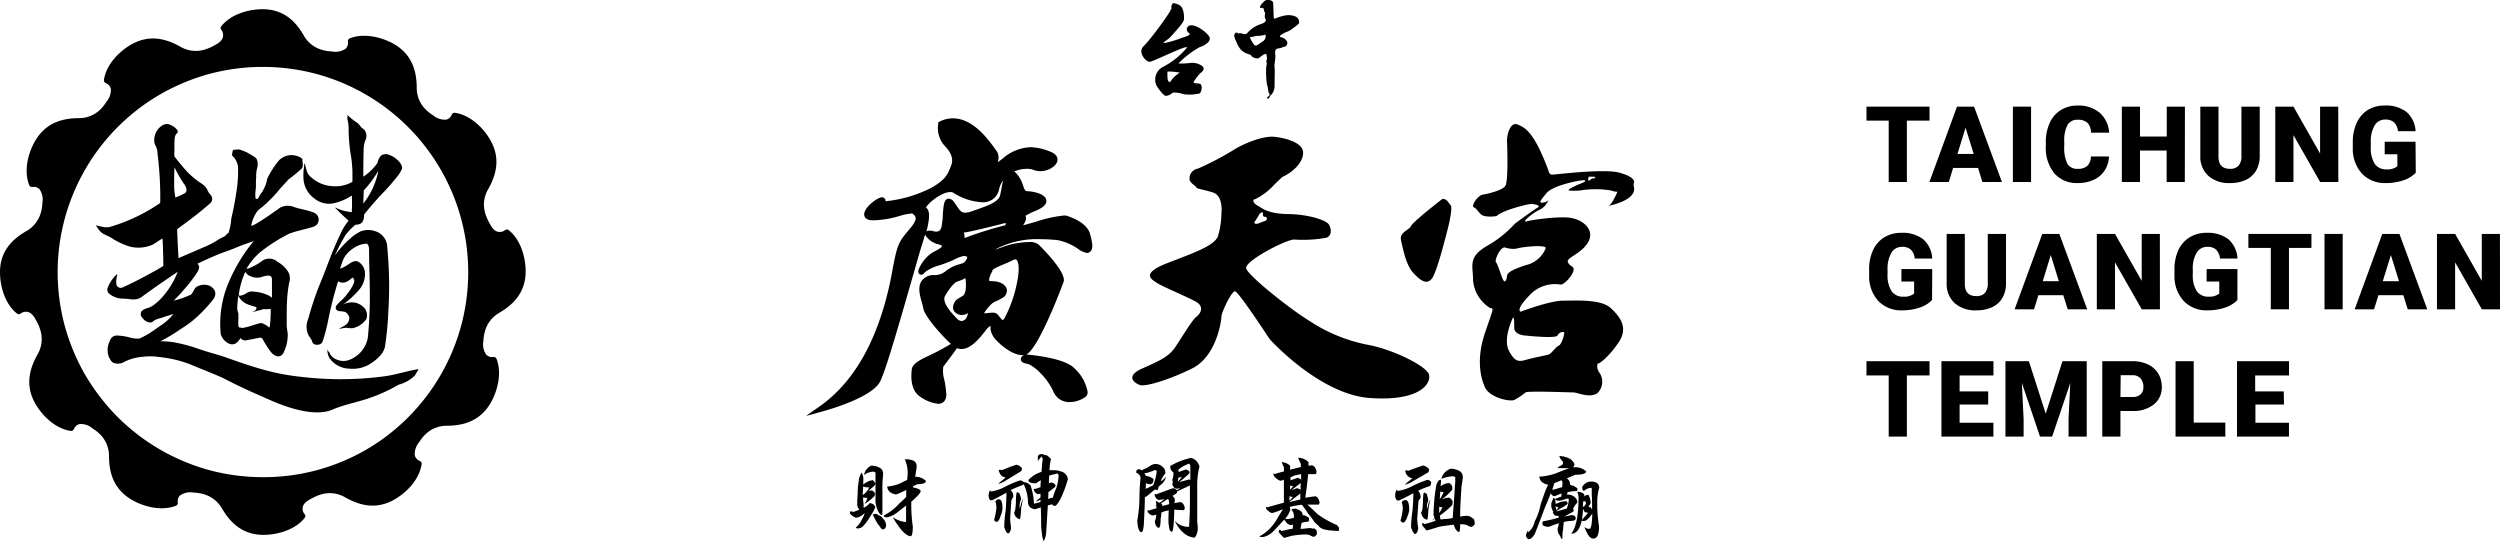 <svg height="89.41" viewBox="0 0 412.85 89.41" width="412.85" xmlns="http://www.w3.org/2000/svg"><path d="m53.23 8.25a5 5 0 0 1 -3-2.28c-1.3-2.29-3.23-4.42-6.83-4.45-2.48 0-5.35.89-6.86 2.82a.46.46 0 0 0 0 .58 1.39 1.39 0 0 1 .26 1.23c-.2.74-1 1.14-1.72 1.52a6.85 6.85 0 0 1 -1.51.58 5 5 0 0 1 -3.7-.49c-2.31-1.31-5.08-2.17-8.17-.42-2.16 1.22-4.19 3.44-4.54 5.87a.5.5 0 0 0 .3.51 1.36 1.36 0 0 1 .84.93 3 3 0 0 1 -.73 2.17 7.16 7.16 0 0 1 -1 1.26 5 5 0 0 1 -3.45 1.43c-2.67 0-5.49.66-7.29 3.72-1.26 2.13-1.92 5.08-1 7.35a.51.51 0 0 0 .51.3 1.34 1.34 0 0 1 1.19.37 3 3 0 0 1 .47 2.26 6.75 6.75 0 0 1 -.25 1.59 5.07 5.07 0 0 1 -2.28 3c-2.31 1.3-4.47 3.28-4.47 6.83 0 2.48.89 5.36 2.82 6.86a.48.48 0 0 0 .58 0 1.39 1.39 0 0 1 1.23-.26c.74.19 1.14 1 1.52 1.72a7 7 0 0 1 .58 1.51 5 5 0 0 1 -.49 3.7c-1.31 2.31-2.17 5.08-.42 8.17 1.22 2.16 3.44 4.19 5.87 4.53a.48.48 0 0 0 .51-.29 1.38 1.38 0 0 1 .93-.84 2.94 2.94 0 0 1 2.16.73 6.88 6.88 0 0 1 1.27 1 5 5 0 0 1 1.44 3.47c0 2.65.65 5.48 3.72 7.28 2.13 1.26 5.07 1.91 7.35 1a.49.49 0 0 0 .29-.51 1.34 1.34 0 0 1 .38-1.19 3 3 0 0 1 2.26-.46 6.83 6.83 0 0 1 1.6.25 5.08 5.08 0 0 1 3 2.27c1.33 2.3 3.31 4.43 6.86 4.46 2.48 0 5.35-.89 6.86-2.81a.49.49 0 0 0 0-.59 1.39 1.39 0 0 1 -.32-1.23c.2-.74 1-1.14 1.71-1.51a6.48 6.48 0 0 1 1.51-.59 5 5 0 0 1 3.71.49c2.31 1.32 5.08 2.17 8.17.42 2.16-1.22 4.19-3.44 4.53-5.87a.48.48 0 0 0 -.29-.51 1.39 1.39 0 0 1 -.84-.92 3 3 0 0 1 .74-2.21 6.73 6.73 0 0 1 1-1.26 5 5 0 0 1 3.46-1.43c2.65 0 5.48-.66 7.29-3.71 1.25-2.14 1.9-5.09 1-7.36a.5.5 0 0 0 -.51-.29 1.35 1.35 0 0 1 -1.19-.39 2.94 2.94 0 0 1 -.46-2.24 6.83 6.83 0 0 1 .25-1.6 5 5 0 0 1 2.27-3c2.3-1.33 4.43-3.3 4.46-6.86 0-2.48-.89-5.35-2.81-6.86a.49.49 0 0 0 -.59 0 1.39 1.39 0 0 1 -1.23.26c-.74-.19-1.14-1-1.51-1.72a6.87 6.87 0 0 1 -.59-1.51 4.93 4.93 0 0 1 .49-3.7c1.32-2.31 2.17-5.08.42-8.17-1.22-2.16-3.44-4.2-5.87-4.53a.48.48 0 0 0 -.51.29 1.36 1.36 0 0 1 -.92.84 3 3 0 0 1 -2.18-.73 6.73 6.73 0 0 1 -1.26-1 5 5 0 0 1 -1.43-3.46c0-2.65-.66-5.48-3.72-7.28-2.1-1.21-5.1-1.87-7.35-.95a.49.49 0 0 0 -.29.51 1.38 1.38 0 0 1 -.39 1.2 3 3 0 0 1 -2.24.45 6.83 6.83 0 0 1 -1.6-.25zm-1.06 3.94a33.93 33.93 0 0 1 24 24 34 34 0 0 1 0 17.54 34 34 0 0 1 -8.77 15.19 33.74 33.74 0 0 1 -7 5.38 33.74 33.74 0 0 1 -16.99 4.5 34.52 34.52 0 0 1 -8.77-1.14 34.29 34.29 0 0 1 -15.19-8.77 35.33 35.33 0 0 1 -5.39-7 34.52 34.52 0 0 1 -3.39-8.17 33.95 33.95 0 0 1 15.79-38.14 34.69 34.69 0 0 1 8.17-3.39 34.3 34.3 0 0 1 17.54 0z"/><path d="m68.85 61-.7.13c-1.38.29-3.06.79-4.58 1a55 55 0 0 1 -12.43.25c-4.53-.44-7.06-.93-13.61-3.28-1.69-.6-3.12-.9-5-1.58a28 28 0 0 0 -3.82-1 14.72 14.72 0 0 0 -2.23-.16 27.61 27.61 0 0 0 3.33-2 17.82 17.82 0 0 0 3.87-3.16 19.68 19.68 0 0 0 1.53-1.76 1.48 1.48 0 0 0 .3-1.32 1.83 1.83 0 0 0 -.88-.92 2.42 2.42 0 0 0 -2 .08c-.68.34-.61.94-1.1 1.37a15.08 15.08 0 0 1 -2.83 1c.56-.6 1-1 1.63-1.77a24.16 24.16 0 0 0 1.78-2.23c.63-.9 1.1-1.57.49-2.09 1.25-.61 3.34-1.57 4.63-2s2.18-.89 3.42-1.31c.45-.15.88-.32 1.26-.45a27.58 27.58 0 0 0 -4 6.5 17.43 17.43 0 0 0 -1.46 8.85 2.47 2.47 0 0 0 1.23 1.53 1.26 1.26 0 0 0 1.3 0 2.42 2.42 0 0 0 .72-.86l.19.19a1 1 0 0 0 .76.19c.79-.14 1.56-.31 2.34-.44a.43.43 0 0 1 .37.2 14 14 0 0 0 1.4 2.19 2 2 0 0 0 1 .68.93.93 0 0 0 1-.47 6.55 6.55 0 0 0 .75-2.77c.06-.64-.17-1.3-.16-1.93 0-.4 0-.81 0-1.21 0-.92 0-1.84.05-2.75a22.25 22.25 0 0 1 .35-3 2.37 2.37 0 0 0 0-1.49 4 4 0 0 0 -.67-1 5.7 5.7 0 0 0 -1.27-1 2.08 2.08 0 0 0 -2.4-.21 9.38 9.38 0 0 1 -2 1.17 1.74 1.74 0 0 1 -.71.22 10.5 10.5 0 0 1 2.14-2.63 27 27 0 0 1 4.58-3c.88-.51 3.52-1 4.45-1.36a1.22 1.22 0 0 0 0-2.26c-.89-.42-2.35-.61-3.27-.94a2.7 2.7 0 0 0 -2.4.13c-1.44 1.06-4.74 3.31-4.7 2.9s.57-2.28 1.56-2.85a21 21 0 0 0 3.19-3.22c.63-.67.53-.59.79-.87a3.94 3.94 0 0 0 .55-.62 24 24 0 0 0 2.24-1.85c.35-.29.06-1.26.11-1.45s-.62-.7-1.81-.76a3 3 0 0 0 -2 .81 14.06 14.06 0 0 0 -2 3.1 5.9 5.9 0 0 1 -1.13 2.58c-.24.25-.32 1-.79.69a4.67 4.67 0 0 1 0-1.34c.11-.65 0-1.41.1-2.07a5.86 5.86 0 0 1 .11-1.45 2.4 2.4 0 0 0 0-1.59c-.13-.41-1.13-.83-1.54-1.12a9.38 9.38 0 0 0 -1.22-.49c-.42-.14-1 .09-1.12 0s-.23.94-.23.94a3 3 0 0 1 1 1.93 21.7 21.7 0 0 1 -.31 4.33c-.22 1.48-.49 2.84-.81 4.18a9.46 9.46 0 0 1 -.44 2.33c-.28.13-.47.52-.75.64-1.22.55-1.3.83-2.7 1.46-1.91.85-2.7 1.16-4.82 2.09-.05-.72-.22-4.15-.22-4.79 2.2-1.62 3.45-2.52 5.51-4.32a1 1 0 0 0 .24-.91c-.08-.36-.48-.66-.6-.91-.53-1.22-1-1.21-2-2a13.49 13.49 0 0 1 -2-1.89c-.48-.57-1.14-1.35-1.61-2a5.65 5.65 0 0 1 0-.78c0-.3 0-.52 0-.82 0-1.55.06-1.87.44-2.21s-.24-1-1.14-1.4a1.37 1.37 0 0 0 -1.39.18 2.68 2.68 0 0 0 -1.13 1.58 2.55 2.55 0 0 0 0 1.5 3 3 0 0 1 .4 1.07c.08 1.07.18 1.51.26 2.59a55.15 55.15 0 0 1 .22 6 29.28 29.28 0 0 1 -8 3.86 2.56 2.56 0 0 1 -1.5.08l-.64-.13a2.24 2.24 0 0 1 -.46-.14s-.07 0 0 .05l.27.42c.69 1.07 1.17 1 2.21 1.59a11.62 11.62 0 0 0 3.17 1.49 5.85 5.85 0 0 0 3.71-.34c.43-.24 1.19-.81 1.62-1 .06.64.15 4 .13 4.51-.78.53-1.87 1.09-2.71 1.55-1.35.74-2.55 1.34-4 2a.73.73 0 0 1 -1-.37 2.65 2.65 0 0 1 0-1.19 5.48 5.48 0 0 1 .1-.56c0-.06-.05-.07-.1 0a3.59 3.59 0 0 0 -.39.39 6 6 0 0 0 -1.1 1.83.86.86 0 0 0 .35 1 3.37 3.37 0 0 0 2.13.75c.56 0 1.26.13 1.82.14a2.28 2.28 0 0 0 1.54-.57c2-1.48 3.9-2.74 5.74-4a13.72 13.72 0 0 1 -2.15 3.72 9.59 9.59 0 0 1 -1.82 1.77 4.27 4.27 0 0 1 -.84.46 2.55 2.55 0 0 0 -.91.36.8.8 0 0 0 -.29 1.08 3.4 3.4 0 0 0 .53.6c.39.36 1.08.52 1.38.24.54-.49 1.13-.48 1.79-.76l1.58-.49a8.21 8.21 0 0 1 -2 1.84c-.31.21-1.11.79-1.43 1a13.6 13.6 0 0 1 -2.19 1.22 5.22 5.22 0 0 1 -1.62-.2 9.23 9.23 0 0 0 -2-.31 1.18 1.18 0 0 0 -1.23.87 3.26 3.26 0 0 0 -.15 2.72c.29.49.4.88 1 1a2 2 0 0 0 1.37-.16 8 8 0 0 1 3.26-.92 9 9 0 0 1 2.37 0 23.08 23.08 0 0 1 3.42.6 18.61 18.61 0 0 1 2.63.92c.7.29 4.09 1.64 4.79 2 3.92 2 5.44 2.59 7.68 3.59 1.92.86 7.15 3 10.37 1.62s5.89-1.23 10.94-4.12a6 6 0 0 0 2.69-1.53l.43-.73c.13-.27.29-.38-.1-.27zm-24.24-7.6a2.45 2.45 0 0 1 -.12.7 4.44 4.44 0 0 0 -1.08-.68 1 1 0 0 0 -.67 0c-.37.11-.55.15-.82.24a12.35 12.35 0 0 1 -1.61.45.88.88 0 0 1 -.53 0 .5.5 0 0 0 -.24 0 .69.69 0 0 1 -.17-.31 5.08 5.08 0 0 1 0-1c0-.32 0-.64 0-1a4.2 4.2 0 0 1 -.19-.78c0-.73.08-1.45.17-2.16l.15.24a2.85 2.85 0 0 0 1.44 1.17c.27.11.54.19.8.28s.59.08.61.32a.4.4 0 0 1 -.16.34 1.19 1.19 0 0 1 -.54.32c-.08 0-.07.07.06 0a6 6 0 0 0 .7-.18c.14-.05.24-.05.53-.13l.56-.17a3.66 3.66 0 0 0 .68 0 1.59 1.59 0 0 0 .52-.05 20.6 20.6 0 0 1 -.09 2.4zm-3.68-8a3.38 3.38 0 0 0 1 .4 2.57 2.57 0 0 0 1.32-.07 3.71 3.71 0 0 1 1.09-.22c.4 0 .57.28.57.64v3a6.22 6.22 0 0 0 -.54-.35 6.69 6.69 0 0 0 -2.49-.64 1.64 1.64 0 0 0 -1.16.23 2.3 2.3 0 0 1 -1 .43h-.3a12.57 12.57 0 0 1 .79-3.21 6.73 6.73 0 0 1 .32-.73 1.21 1.21 0 0 0 .4.49zm-12.17-14.4c0-.7 0-2.68.06-3.38a19.52 19.52 0 0 0 1.55 2.73 1.8 1.8 0 0 1 .43 1 .65.65 0 0 1 -.37.61 8.42 8.42 0 0 1 -1.48.65c-.07-.61-.17-1.12-.19-1.61z"/><path d="m51.83 32.71a3.91 3.91 0 0 0 3 .91 8.67 8.67 0 0 0 3.27-1.34 19.9 19.9 0 0 1 0 2.44 1.81 1.81 0 0 1 0 .31 7.83 7.83 0 0 1 -1.92-.41 7.35 7.35 0 0 1 -.77-.32c-.09 0-.1 0 0 .08.19.21.38.39.57.58.4.42 1.16 1.09 1.58 1.49a9.25 9.25 0 0 0 -1.33 2.18c-.73 1.49-1.32 2.92-1.92 4.49-.51 1.33-1 2.64-1.57 4a50.08 50.08 0 0 0 -1.83 5.51 3.5 3.5 0 0 0 -.28 1.23 3 3 0 0 0 .37 1.59 7.68 7.68 0 0 1 .51.8.8.8 0 0 0 .33.56c.23.19 1.2.25 1.43-.41a27 27 0 0 0 .92-3.48 65.88 65.88 0 0 1 1.64-6.47 1.48 1.48 0 0 0 1.37.1 3.56 3.56 0 0 0 .86-.59s.11-.12.16-.12a.86.86 0 0 1 .14.13.82.82 0 0 1 .1.7 6.08 6.08 0 0 1 -1.07 1.79 6.58 6.58 0 0 1 -.94 1.09 5.23 5.23 0 0 0 -.9.92.57.57 0 0 0 .15.81 1.74 1.74 0 0 0 .67.13 2.74 2.74 0 0 1 .5.08h.09a1.5 1.5 0 0 1 .72.9 1.44 1.44 0 0 1 -.31 1 2.74 2.74 0 0 1 -.71.53 6 6 0 0 0 -.7.4s-.08.07 0 0l.83-.15c.57-.11 1 .12 1.57 0a3.76 3.76 0 0 0 2.13-1.46 1.87 1.87 0 0 0 -.32-1.85 3 3 0 0 0 -1.5-.88 3.22 3.22 0 0 0 -2 .3 15.45 15.45 0 0 0 2.89-2.74 4.14 4.14 0 0 0 .71-2.54 2.27 2.27 0 0 0 -1.12-1.79c-.58-.28-1.24.17-1.68.49a6 6 0 0 1 -1.31.68c.15-.46.31-1 .49-1.44a3.91 3.91 0 0 1 1-1.38 4.39 4.39 0 0 1 .8-.62 4.1 4.1 0 0 1 2-.7c.44 0 .5.69.5 1.05 0 2.29.11 4.57.12 6.85a67.31 67.31 0 0 1 -.33 7.65 4.85 4.85 0 0 1 -3 3.62 2.75 2.75 0 0 1 -2.19-.06 2.09 2.09 0 0 1 -1.16-1.12c0-.11-.1-.12-.15-.17a.44.44 0 0 1 -.08-.28c0-.06-.09 0-.08 0s0 .23 0 .33a2.69 2.69 0 0 0 .09.44 2.33 2.33 0 0 0 .39.79 4.14 4.14 0 0 0 3.17 1.54 5.45 5.45 0 0 0 3.27-.71c1.1-.69 2.43-1.72 2.6-3.1a52.51 52.51 0 0 0 .53-5.6 67.2 67.2 0 0 0 -.22-11.08 2.81 2.81 0 0 0 -1.91-2.2 3.57 3.57 0 0 0 -2.39 0 7.32 7.32 0 0 0 -1.32.81 16.68 16.68 0 0 0 -3 3.2 35 35 0 0 1 1.75-3.36 10.22 10.22 0 0 1 1.66-1.73c1.4 0 1.39-1 1.44-1.69.77-1 1.74-2.08 2.55-3a39.11 39.11 0 0 0 3.13-3.54 7.31 7.31 0 0 0 .54-.94c.22-.53-.43-1.3-.79-1.58a3.81 3.81 0 0 0 -1.49-.85 1.32 1.32 0 0 0 -1.19.22 2 2 0 0 0 -.41.69c-.06.17-.11.37-.18.54a8.86 8.86 0 0 1 -2.3 2.22c0-1.42 0-2.85.05-4.26a4.63 4.63 0 0 1 .26-1.69 1.65 1.65 0 0 0 -.11-1.75c-.15-.16-.35-.27-.51-.42s-.35-.53-.67-.76a11.54 11.54 0 0 1 -1.26-.95c-.13-.11-.26-.24-.39-.37s0 0 0 0a4.73 4.73 0 0 1 0 .52 3.11 3.11 0 0 0 .11.68 6.76 6.76 0 0 1 .09 1.35 29.46 29.46 0 0 0 .27 3.51 21.73 21.73 0 0 1 .36 3.22v1.76a5.44 5.44 0 0 1 -2.83.74 6 6 0 0 1 -2.27-.41 6.23 6.23 0 0 1 -1.78-1.12 2.13 2.13 0 0 1 -.69-1.09c-.09-.33-.17-.64-.25-1 0-.16-.12-.15-.14 0 0 .35-.07.66-.1 1a9.2 9.2 0 0 0 0 1.66 4.31 4.31 0 0 0 1.69 2.91zm8.24-1.26a17.89 17.89 0 0 0 2.3-3.08c.1-.15.1-.07.07.05a12.49 12.49 0 0 1 -2.44 5.19c0-.41.06-1.74.07-2.16z"/><path d="m318.64 19.92h-3.74v10.14h-3v-10.14h-3.67v-2.31h10.41z"/><path d="m326.66 27.73h-4.12l-.72 2.33h-3.2l4.56-12.45h2.82l4.6 12.45h-3.23zm-3.4-2.31h2.68l-1.35-4.32z"/><path d="m335.41 30.06h-3v-12.45h3z"/><path d="m348.28 25.84a4.52 4.52 0 0 1 -.71 2.3 4.13 4.13 0 0 1 -1.8 1.54 6 6 0 0 1 -2.64.55 4.88 4.88 0 0 1 -3.87-1.6 6.59 6.59 0 0 1 -1.41-4.51v-.62a7.43 7.43 0 0 1 .64-3.2 4.7 4.7 0 0 1 1.83-2.12 5.11 5.11 0 0 1 2.77-.75 5.42 5.42 0 0 1 3.65 1.19 4.73 4.73 0 0 1 1.56 3.29h-3a2.24 2.24 0 0 0 -.58-1.63 2.28 2.28 0 0 0 -1.64-.5 1.8 1.8 0 0 0 -1.64.84 5.38 5.38 0 0 0 -.55 2.67v.89a6 6 0 0 0 .5 2.84 1.85 1.85 0 0 0 1.73.86 2.28 2.28 0 0 0 1.58-.49 2.07 2.07 0 0 0 .58-1.55z"/><path d="m360.8 30.06h-3v-5.2h-4.4v5.2h-3v-12.45h3v4.94h4.42v-4.94h3z"/><path d="m373.17 17.61v8.15a4.74 4.74 0 0 1 -.59 2.4 3.83 3.83 0 0 1 -1.69 1.54 6 6 0 0 1 -2.61.53 5.12 5.12 0 0 1 -3.58-1.18 4.19 4.19 0 0 1 -1.34-3.23v-8.21h3v8.27c0 1.36.67 2 1.9 2a1.84 1.84 0 0 0 1.41-.51 2.4 2.4 0 0 0 .48-1.67v-8.09z"/><path d="m386.15 30.06h-3l-4.41-7.75v7.75h-3v-12.45h3l4.4 7.75v-7.75h3z"/><path d="m398.94 28.52a4.82 4.82 0 0 1 -2 1.24 8.81 8.81 0 0 1 -2.92.47 5.21 5.21 0 0 1 -3.91-1.5 6 6 0 0 1 -1.57-4.16v-1.08a7.48 7.48 0 0 1 .65-3.21 4.82 4.82 0 0 1 1.81-2.11 5.18 5.18 0 0 1 2.8-.74 5.51 5.51 0 0 1 3.61 1.06 4.5 4.5 0 0 1 1.5 3.18h-2.91a2.36 2.36 0 0 0 -.67-1.49 2.17 2.17 0 0 0 -1.45-.44 2 2 0 0 0 -1.75 1 5.19 5.19 0 0 0 -.62 2.74v.75a5 5 0 0 0 .64 2.81 2.25 2.25 0 0 0 2 .93 2.52 2.52 0 0 0 1.75-.52v-1.98h-2.09v-2.06h5.09z"/><path d="m319.06 49.54a4.82 4.82 0 0 1 -2 1.24 8.81 8.81 0 0 1 -2.92.47 5.22 5.22 0 0 1 -3.91-1.5 6 6 0 0 1 -1.56-4.16v-1.08a7.3 7.3 0 0 1 .65-3.21 4.74 4.74 0 0 1 1.86-2.11 5.18 5.18 0 0 1 2.8-.74 5.51 5.51 0 0 1 3.61 1.06 4.5 4.5 0 0 1 1.5 3.18h-2.89a2.31 2.31 0 0 0 -.67-1.49 2.11 2.11 0 0 0 -1.45-.44 2 2 0 0 0 -1.74 1 5.16 5.16 0 0 0 -.63 2.74v.75a4.93 4.93 0 0 0 .64 2.8 2.23 2.23 0 0 0 2 .94 2.51 2.51 0 0 0 1.75-.52v-1.98h-2.1v-2.06h5.09z"/><path d="m331.27 38.63v8.15a4.64 4.64 0 0 1 -.59 2.4 3.78 3.78 0 0 1 -1.68 1.54 6 6 0 0 1 -2.61.53 5.14 5.14 0 0 1 -3.58-1.18 4.23 4.23 0 0 1 -1.34-3.23v-8.21h3v8.27c0 1.36.67 2 1.9 2a1.84 1.84 0 0 0 1.41-.51 2.4 2.4 0 0 0 .48-1.67v-8.09z"/><path d="m340.73 48.75h-4.11l-.72 2.33h-3.21l4.57-12.45h2.82l4.6 12.45h-3.22zm-3.39-2.31h2.66l-1.34-4.32z"/><path d="m356.69 51.08h-3l-4.42-7.75v7.75h-3v-12.45h3l4.41 7.75v-7.75h3z"/><path d="m369.49 49.54a4.88 4.88 0 0 1 -2 1.24 8.87 8.87 0 0 1 -2.93.47 5.18 5.18 0 0 1 -3.9-1.5 6 6 0 0 1 -1.57-4.16v-1.08a7.44 7.44 0 0 1 .65-3.21 4.74 4.74 0 0 1 1.86-2.11 5.21 5.21 0 0 1 2.8-.74 5.54 5.54 0 0 1 3.6 1.06 4.58 4.58 0 0 1 1.5 3.18h-2.89a2.42 2.42 0 0 0 -.67-1.49 2.13 2.13 0 0 0 -1.45-.44 2 2 0 0 0 -1.75 1 5.08 5.08 0 0 0 -.62 2.74v.75a5 5 0 0 0 .63 2.8 2.26 2.26 0 0 0 2 .94 2.5 2.5 0 0 0 1.74-.52v-1.98h-2.09v-2.06h5.09z"/><path d="m381.71 40.94h-3.71v10.14h-3v-10.14h-3.7v-2.31h10.41z"/><path d="m386.87 51.08h-3v-12.45h3z"/><path d="m396.89 48.75h-4.12l-.72 2.33h-3.2l4.56-12.45h2.83l4.6 12.45h-3.23zm-3.4-2.31h2.68l-1.34-4.32z"/><path d="m412.85 51.08h-3l-4.41-7.75v7.75h-3v-12.45h3l4.4 7.75v-7.75h3z"/><path d="m318.64 62h-3.74v10.1h-3v-10.1h-3.67v-2.35h10.41z"/><path d="m328.33 66.81h-4.72v3h5.58v2.29h-8.58v-12.45h8.59v2.35h-5.59v2.63h4.72z"/><path d="m335.05 59.65 2.78 8.66 2.77-8.66h4v12.45h-3v-2.91l.29-5.95-3 8.86h-2l-3-8.87.29 6v2.87h-3v-12.45z"/><path d="m350.17 67.87v4.23h-3v-12.45h5a5.81 5.81 0 0 1 2.53.52 4 4 0 0 1 1.7 1.5 4.1 4.1 0 0 1 .6 2.2 3.58 3.58 0 0 1 -1.3 2.91 5.39 5.39 0 0 1 -3.58 1.09zm0-2.31h2a1.85 1.85 0 0 0 1.33-.44 1.6 1.6 0 0 0 .46-1.23 2 2 0 0 0 -.47-1.4 1.7 1.7 0 0 0 -1.28-.53h-2z"/><path d="m362.27 69.79h5.22v2.31h-8.22v-12.45h3z"/><path d="m377.18 66.81h-4.72v3h5.54v2.29h-8.58v-12.45h8.59v2.35h-5.59v2.63h4.72z"/><path d="m198.1 7.79c.66-.19 2.07-.93 1.59-1.75s-3.05-2.74-3.69-1.4a.75.75 0 0 0 .34.8c.49.35-.58.62-1.12.79a18.06 18.06 0 0 1 -3 .9c-.27-.11.72-.6 1.13-1.09s2.17-2.28 2.18-2.87 0-2-.86-2.38-1-.24-1-.24-.33.4-.2.74-3.53 5.33-4.6 6.32.37 2.65 1 2.6 6.65-3.09 6.1-2.29a12.71 12.71 0 0 1 -4 3.17 2.36 2.36 0 0 0 -1.08 2.81c.17.52 1.33 2 1.63 1.93a1.65 1.65 0 0 0 1-.42c.29-.33 1.72.06 1.95.15a7.11 7.11 0 0 0 2.66-.14c.3-.26.59-1.56-.13-1.62s-1-.1-.86-.3a7.82 7.82 0 0 1 1.11-1.44c.24-.14.9-.75.2-1.22a2.89 2.89 0 0 0 -1.85-.45 12.1 12.1 0 0 1 -2 .09 15.31 15.31 0 0 1 3.5-2.69zm-3.27 4.21c-1.57 1-1.33 1.54-1.72 1.53s-.31-1.26-.32-1.37 0-.34 0-.34a8.85 8.85 0 0 1 2.04.18z"/><path d="m213.84 2.69a2.91 2.91 0 0 0 -1.64-.13 7.74 7.74 0 0 0 -1.56.48c-.1.13-.31 0-.31-.26s-.07-2.26-.08-2.32-.13-.58-1.17-.44a1.4 1.4 0 0 0 -.42.3c-.16.19-.4.44-.43.49s-.33.5 0 .5.45-.11.54.59a.38.38 0 0 1 .15.23c0 .12-.12.69 0 .88s.42.62-.8 1a4.93 4.93 0 0 0 -2.22 1.54.82.82 0 0 1 -.74 0c-.48-.16-.62 0-.62 0s-.36-.27-.5-.12-.4.31 0 1.19.71 2 2.44 2.41a1.5 1.5 0 0 1 .25.29 1.48 1.48 0 0 0 1.07.32c.19-.1 1.07-.92 1.33-.68s0 0 0 0a2.59 2.59 0 0 1 .09.76c-.05.19-.14.56-.05.63s-.06.66-.07.73a14.86 14.86 0 0 0 .13 2.9c.18.32.16 1.28.39 1.49s-.31.58-.38.62.15.37.31.12.3-.58.41-.57a2.17 2.17 0 0 0 .52-1.51c0-.75.07-2.53 0-3s.2-1.42.12-2.08 0-1 .57-1.07a1.52 1.52 0 0 0 .7-.21c.14-.06.56 0 .7-.51s-.48-1-1-1.11.14-.49.14-.49a3.81 3.81 0 0 1 .81-.4 3.7 3.7 0 0 0 1-.6 5.13 5.13 0 0 0 1-.81 1 1 0 0 0 -.68-1.16zm-5.22 4.09c-.53.31-1 .79-1.31.74s-.93-1.36-.93-1.36.55-.09.8-.16a2 2 0 0 1 .64-.08 4.91 4.91 0 0 0 1.16-.2 1 1 0 0 1 -.36 1.06z"/><path d="m236 61.92c-.26-1.39-5.83-4.15-9.91-4.94a26.7 26.7 0 0 1 -9.73-3.91c-3.3-2-10.24-7.54-10.57-8.75s6.84-4.9 8-4.76a21.53 21.53 0 0 0 5.21-.29c1-.29.89-1.6.41-2.25s-3.21-1.62-6.74-1.67-4.4-1.12-5-1.4-1-1-.41-1.05a10.53 10.53 0 0 0 2.91-2.12c.38-.42 1.57-1.54 1.57-1.54 2.61-1.22 3.7-3.16 3.41-4.38s-2.44-2-4.6-2.26-5.55 1.4-6.34 1.86a49.84 49.84 0 0 1 -6.4 3.39 1.64 1.64 0 0 0 -1.37 1.73c0 .6 1 1.09 1.12 1.36s.92.28 2.73.84 1.41 3.53 1.41 3.53a13 13 0 0 1 -.57 3.68c-.54 1.53-3.6 2.63-8.26 4.42s-2.63 2.74-1.85 3.29 4.86 2.24 6.43 3.1.73 2.07.11 2.52-2.27 3.18-3.4 4.89-2.6 2.33-5.54 3.65-1.18 2.44-.36 2.73 4.61-.77 8.6-2.74 4.84-7.78 4.84-8.52 1.67-4.23 2.24-4.23 5.73 7.9 5.73 7.9 8.23 9.16 16.58 9.73 10.05-2.43 9.75-3.81zm-28.81-25.29c.24-.33.88-1.4.88-1.4l.29-.16c.27-.15.14.24.23.56s.61 0 .61.46-.3.32-1 .66-1.2.25-1.01-.12z"/><path d="m180 38.6c-.5-1.8-3.09-2.75-3.95-3a1.8 1.8 0 0 0 -.43 0 21.36 21.36 0 0 0 -4.49 1l-1.8.51-.38.09a3.94 3.94 0 0 0 .39-.7 1 1 0 0 0 0-.86 11.7 11.7 0 0 1 1.76-.86c.81-.35 1.86-.91 1.68-1.78-.25-1.18-2.71-1.43-3.18-1.43-.28 0-.39-.19-.68-1a5 5 0 0 0 -1.14-2 1.42 1.42 0 0 0 -.31-.25 5.41 5.41 0 0 1 2.09-.44 3 3 0 0 1 1.14.19 2.83 2.83 0 0 0 1.07.2c1.35 0 2.67-.81 2.85-1.72.05-.29.05-1-1.07-1.46a9.28 9.28 0 0 0 -3.36-.78 7.38 7.38 0 0 0 -4.58 1.85c-.38.3-.65.5-.85.63a2.07 2.07 0 0 0 -.14-1.8l-.33-.45c-1.08-1.5-3.6-5-6.93-5a4.83 4.83 0 0 0 -2.2.54l-.22.11v.24a4.35 4.35 0 0 0 1.06 3.65c.79.79 1.61 2 1.06 3.28l-.15.38c-.4 1-.82 2-3.12 3.28a21.44 21.44 0 0 1 -7.32 2.19h-.23a.6.6 0 0 0 -.11-.39.59.59 0 0 0 -.49-.24c-.74 0-2.91 1.65-2.93 2.8 0 .3.13 1 1.43 1h.23a16.6 16.6 0 0 0 4.27-.74 9.43 9.43 0 0 1 1.83-.38.52.52 0 0 1 .19 0c.32.24.52.45.55.72s-.11.83-1 1.84l-.26.32c-1.52 1.81-1.8 2.24-2.58 6.54-1.93 10.65-6 18.2-12 22.42l-2.27 1.59 2.67-.73c.85-.23 8.3-2.31 9.6-5 1-2 3.65-11.37 5.44-17.58.56-1.95 1-3.49 1.22-4.23l.17-.56c.21-.64.39-1.26.56-1.84a3.49 3.49 0 0 0 2.2 1.6 1.27 1.27 0 0 1 .62.28c0 .07-.23.38-1.22.87-1.72.85-2.83 2.95-2.71 3.47a.52.52 0 0 0 .49.4.7.7 0 0 0 .56-.39 6.78 6.78 0 0 1 2.48-1.17c.71-.25 1.52-.53 2.26-.87a7.41 7.41 0 0 1 1.72-.68 1.27 1.27 0 0 1 .33.07l.24.07a.78.78 0 0 1 -.07.32 1.45 1.45 0 0 1 -.63.73l-.55.18a6.13 6.13 0 0 0 -2.39 1.21 2.7 2.7 0 0 1 -1.76.58h-.33a2.42 2.42 0 0 0 -1.82 1c-.67 1-.25 2.49.06 3.54a7.11 7.11 0 0 1 .21.83c.07 1.25 3 4.57 4.58 6-.44.27-1.17.69-2.22 1.25-.44.23-.89.44-1.32.65-1.58.75-2.82 1.34-2.93 2.36-.08.83-.33 3.36 1.44 4.49a6.36 6.36 0 0 0 2.89 1.14 1.3 1.3 0 0 0 1-.37 1.64 1.64 0 0 0 .38-1.2 15.7 15.7 0 0 0 -.32-2.37 5.1 5.1 0 0 1 -.17-2.19l.49-.65c.89-1.18 1.45-1.94 1.75-2.41a1.93 1.93 0 0 0 .75.15c1.57 0 3-1.8 3.85-2.87l.21-.26a2.87 2.87 0 0 1 .73-.71 1.4 1.4 0 0 1 0 .36 3.19 3.19 0 0 0 1 2.05c1.11 1.21 2.93 2.44 4.25 2.44h.3a.81.81 0 0 0 -.54.63c0 .62.73.74 1 .78 1 .16 3.29 2.19 4.38 4.58a2.8 2.8 0 0 0 2.7 1.76 4.5 4.5 0 0 0 2.67-.91 1 1 0 0 0 .29-.78 7.07 7.07 0 0 0 -2.3-4c-1.75-1.66-7.38-2.13-7.62-2.15h-.06a.5.5 0 0 0 -.15 0c2.18-1.17 6.12-11.9 6.16-12 .58-1.66-4.13-6.18-4.18-6.22a2.51 2.51 0 0 0 -1.58-.37 13.77 13.77 0 0 0 -4.43.86c-.36.14-.76.28-1.14.39a2.8 2.8 0 0 1 .25-.14 14.74 14.74 0 0 1 7.28-1.58 25.35 25.35 0 0 1 2.84.16 9 9 0 0 1 3.34 1.43 3.46 3.46 0 0 0 1.46.68h.08a.8.8 0 0 0 .6-.35c.34-.42.29-1.22-.16-2.82zm-21 10.25-.29.17c-.67.39-1.11.65-1.3 1.51a1.08 1.08 0 0 0 .22.94 1.56 1.56 0 0 0 1.22.55 1.74 1.74 0 0 0 1-.33 2.06 2.06 0 0 1 -.24.75 1 1 0 0 1 -.81.57 1.08 1.08 0 0 1 -.76-.39c-1.78-1.78-2.43-3.07-1.93-3.82.48-.86 1.43-2.16 2-2.32a5.4 5.4 0 0 0 1-.39l.34-.16s0 .07 0 .12c.23 2.05-.2 2.64-.45 2.8zm.17-10.47s-.2-.14 0 0 6-1.33 6.95-1.58c-.08 0 0 .31-.1.39a62.75 62.75 0 0 0 -6.74 2.12 2 2 0 0 0 -.13-.93zm8.52 4.46a.23.23 0 0 1 .21.1c.12.12.47.68.25 2.57a21.82 21.82 0 0 1 -2.24 7 2.28 2.28 0 0 1 -.32.38c-.08-.07-.21-.21-.31-.32l-.1-.11c-.1-.11-.17-.21-.24-.29a1.12 1.12 0 0 0 -1-.54 10.32 10.32 0 0 0 -1.16.11h-.27a5.84 5.84 0 0 1 1-1.31 2.39 2.39 0 0 1 1-.69 10.59 10.59 0 0 0 1-.53 1.34 1.34 0 0 0 .74-1.49c-.22-.78-1.19-1.29-2.47-1.29-.23 0-.4 0-.44-.12s.14-.88.45-1.35l.08-.12v-.14c0-.29 1.31-.82 1.92-1.07s1-.43 1.46-.66a1 1 0 0 1 .42-.13zm-14.76-8.58c.3-.67 2.51-2.54 4-2.54a.92.92 0 0 1 .55.14 9.54 9.54 0 0 0 4.61 1.53 2.66 2.66 0 0 0 2.91-2.17 3.53 3.53 0 0 1 .66-1.41c-.13.46-.22 1-.31 1.51-.06.33-.12.63-.18.89-.25 1.14-2 1.74-4 2.44l-.62.22a3.52 3.52 0 0 1 -1.16.25c-.62 0-.86-.32-1.36-1.06-.15-.23-.32-.48-.52-.74a1.1 1.1 0 0 0 -.81-.51c-.8 0-.88 1-1 2.61 0 .61-.09 1.24-.18 1.83-.14.88-.56 1-.91 1a2.17 2.17 0 0 1 -.75-.16h-.05-.06-.29a.73.73 0 0 0 -.47.15c.51-1.99.68-3.42-.08-3.98z"/><path d="m238.14 32.89s-4.83 3.72-5.11 4.42-2 1-1.66 2.41.78 4 2 5.33 2.2 2 3.06 1 2.4-7.28 2.71-8.48.7-3.3.46-3.6-.76-1.33-1.46-1.08z"/><path d="m267.45 28.52c-2.63-.72-10.62.33-11.14.32s-.61-.71-.61-.71c-2.4-6.44-3.89-7.07-5.09-7.57s-1.79 1.7-1.74 2.8.22 6.54-.27 7.32-2.86 1.31-3.73 1.46-1.94 1.87-1.52 2.07.46.37 1.12 1.1 2.68.37 2.68.37c1-1 5.25-2 5.72-2s1.69.25 1.08.59-3.37 2.34-3.79 2.68a18.19 18.19 0 0 1 -4.6 3.66c-3.15 1.86-2.32 3.16-2.3 5.6a5.92 5.92 0 0 0 2.83 4.66c.59.13.64-.26-.83 4s-.81 7.48 0 9.15 4.19 2.4 4.87 2a12.27 12.27 0 0 0 1.8-1.21c.3-.29 7.39 0 7.95 0s2.71 1 3.92.11a2.63 2.63 0 0 0 .32-3.39c-.47-.61-.42-1.52-.16-1.52s1.83-1.2 3.38-3.53.27-4.13-1.36-5.62-5.7-1.21-7.87-1.21-7 1.82-7 1.82-.92-.22 1.42-2.65a5.7 5.7 0 0 1 5.2-1.82c.57 0 1.88-1.38 2.1-2.25s-.56-.64-.9-1.44 2.17-1.31 3.33-3.31-.78-3.64-2.74-4-6.52.3-7.43.56.91-1.34 2.11-1.9a2.79 2.79 0 0 0 1.5-1.66s-.18.37-.91.46-.46-.29.61-1.58 5.7-2.2 6.24-2.11-.39.48-.81.63-2.12.95-1.75 1.06a10 10 0 0 0 1.87 0 15.37 15.37 0 0 1 5.11 0 3.22 3.22 0 0 0 3.58-.88c.45-.5.43-1.33-2.19-2.06zm-15.66 26.88s5.17.57 5.42 0 1.11-.74 1.11-.41-.44 1.91-.9 2.08-1.26 1.38-1.72 1.5-2.39.49-3.61.83-1.9.46-2.91-1.48.59-5.29.59-5.29c.26-.6.29.31.29 1.49s1.73 1.28 1.73 1.28zm3.47-14.4a4.71 4.71 0 0 1 -2.71 2.62c-1.41.41-3.6 1.13-3.68 1.91s-.32 1.19-.61.74-.91-2.69-1.21-2.95.69-2.63 1.51-2.45a4 4 0 0 0 1.93.18c.73-.28 4.94-.71 4.77-.05zm8-11.53c-.33-.05-.32 0-.75.3s-.14-.59-.14-.59h.74c.25-.07.52.3.18.25z"/><path d="m268.09 29.09s-1.51 4.58-2.48 4.91c0 0 4.5-.83 4.25-2.94s-1.77-1.97-1.77-1.97z"/><path d="m144.56 79.69a1.42 1.42 0 0 1 -.05.39 11.26 11.26 0 0 1 -1.13 1 2 2 0 0 1 .62-.08 1 1 0 0 1 .48.44 2 2 0 0 1 -.06.47 8.68 8.68 0 0 1 -1.66 1.32 3.19 3.19 0 0 0 .48-1 1.63 1.63 0 0 1 -.7-.12c0 .28 0 .65.08 1.14v.61a2.88 2.88 0 0 0 1-.77 1 1 0 0 1 .93.65 6.13 6.13 0 0 1 -.8 1.46 7.68 7.68 0 0 1 -1.28 1.75 1.36 1.36 0 0 1 -.86.32 1.16 1.16 0 0 1 -.31-.11 4.34 4.34 0 0 0 1.11-1.54 2.86 2.86 0 0 0 .39-.94 2.23 2.23 0 0 1 -1.44.82 2.16 2.16 0 0 1 -1-.71.49.49 0 0 1 .17-.41c.06.1.22.14.46.14a9.33 9.33 0 0 0 .92-.36 2.28 2.28 0 0 1 -.35-.7c0-.16 0-.84.08-2a10.9 10.9 0 0 1 .08-1.39l.16-1.12a6.88 6.88 0 0 1 .35-.85h.1a2.13 2.13 0 0 1 .24 1.13 7.63 7.63 0 0 0 0 .8 2.66 2.66 0 0 1 1.57-.73 1.28 1.28 0 0 1 .38.48m-2 1.94.24-.18a2.82 2.82 0 0 0 .78-1.06 2.25 2.25 0 0 1 -1-.15c0 .47-.07.94-.07 1.39m2.72-4.5a1 1 0 0 1 .64.91c0 .14 0 .48-.06 1s-.05 1.41-.05 2.06 0 1.55 0 2.87a3.89 3.89 0 0 1 -.05 1c-.2 0-.4-.19-.63-.57a4.73 4.73 0 0 1 -.46-1.61v-1.76c0-.86 0-1.51 0-1.93 0-.14 0-.36 0-.66v-.38c0-.14-.12-.23-.36-.26a2.78 2.78 0 0 0 -1.52.55 1.82 1.82 0 0 1 .46-1 1.65 1.65 0 0 1 .78-.55 3.34 3.34 0 0 1 1.21.28m-.21 7.83a3.84 3.84 0 0 1 .45.23 1.33 1.33 0 0 1 .44.43c.11.12.17.2.19.21a2.17 2.17 0 0 1 .22.4 2.23 2.23 0 0 1 .09.53 1 1 0 0 1 -.17.47.85.85 0 0 1 -.49.17s-.19-.19-.44-.59a3.14 3.14 0 0 1 -.47-.65c-.09-.18-.19-.34-.25-.47-.16-.31-.3-.58-.42-.77h.14a.56.56 0 0 1 .41-.11l.3.11m4.94-6.5a5.43 5.43 0 0 0 -.46-2.61 3.43 3.43 0 0 1 1.35.19 1 1 0 0 1 .61 1 16.63 16.63 0 0 1 -.26 1.7 2.37 2.37 0 0 1 1.79.69c0 .35-.51.52-1.45.53l-.69.35a1.22 1.22 0 0 0 0 .17l.27.07c.64.15 1 .34 1 .57s-.52.85-1.55 1.73a.53.53 0 0 0 0 .16 25.09 25.09 0 0 0 .25 3.94c0 1-.11 1.49-.31 1.6-.76 0-1.76-1-3-3.14a4.59 4.59 0 0 0 2.2.8c0-.94 0-1.84 0-2.72l-1.29 1a4.18 4.18 0 0 1 -1.82.94c-.4 0-.58-.1-.58-.29a9.07 9.07 0 0 0 2.58-2c.48-.43.85-.79 1.13-1.07 0-.38 0-.75 0-1.1v-.06a13.3 13.3 0 0 1 -1.64.74 2 2 0 0 1 -1.06-.41 1.34 1.34 0 0 1 -.44-.9 6.41 6.41 0 0 0 2.1-.5c.47-.23.88-.44 1.21-.59 0-.24 0-.48.08-.71"/><path d="m168.89 80.1a21 21 0 0 0 -2 .83 2.49 2.49 0 0 1 .3.36 1.81 1.81 0 0 1 .16.76 3.68 3.68 0 0 0 -.34.61c-.1 1.52-.16 2.48-.19 2.87 0 .57.09 1.11.15 1.67-.09.53-.23.81-.45.87s-.51-.4-.68-1.06a20.42 20.42 0 0 1 .24-2.73c.08-1.12.12-2.09.12-2.92a.11.11 0 0 1 0 0c-.88.5-1.67.91-2.37 1.26a.72.72 0 0 0 -.19 0c-.19 0-.31-.25-.39-.7a2.07 2.07 0 0 1 .26-1 1.53 1.53 0 0 0 .13.25 7.21 7.21 0 0 0 2.45-.85 18.19 18.19 0 0 1 2.4-1 1 1 0 0 1 .58.3 1.65 1.65 0 0 1 1.13.57 10.79 10.79 0 0 1 .55 3l1.08-.29c0-.15 0-.28 0-.4l-.13.09a3.42 3.42 0 0 1 -.61.24c0-.05.14-.19.44-.43a3.61 3.61 0 0 0 .3-.25v-.63a2 2 0 0 1 -.46.07 1 1 0 0 1 -.66-.8.14.14 0 0 1 .14-.07.61.61 0 0 0 .19 0c.28-.09.54-.18.79-.28q0-.55.06-1.14a5.39 5.39 0 0 0 -.79.52c-.84 0-1.27-.18-1.27-.56a5 5 0 0 1 2.17-1.34c0-.19 0-.36.05-.55a9.23 9.23 0 0 1 .17-1.63 1.72 1.72 0 0 1 -.23-.36c-.21.25-.41.49-.6.74v-.77a1.86 1.86 0 0 0 .16-.25.73.73 0 0 0 .23-.1h.44a2.44 2.44 0 0 0 .38.16.52.52 0 0 0 .23 0c.47.34.72.59.72.72a7 7 0 0 0 -.23 1.69v.08h.54a3.75 3.75 0 0 1 1.74.36 1.47 1.47 0 0 1 .75 1.11 18.74 18.74 0 0 1 -1.24 3.3c-.41.75-.72 1.13-.91 1.13a.5.5 0 0 1 -.44-.27c-.25.07-.5.11-.72.18-.1 1.57-.19 3.15-.29 4.72a3.64 3.64 0 0 1 -.4 1.21 4.27 4.27 0 0 1 -.24-.91c-.06-.41-.11-.88-.17-1.45q0-1.69-.06-3.24c-.35.11-.66.21-.93.31a1.4 1.4 0 0 1 -.52-.14 1 1 0 0 1 -.4-.28 1.18 1.18 0 0 1 -.27-.77 6.94 6.94 0 0 0 -.74-3c0 .06 0 .11-.08.14m-3.54 2.72a4.4 4.4 0 0 1 .15 1.2 3.73 3.73 0 0 1 -.31 1.21 2.18 2.18 0 0 1 -.52 1c-.3 0-.49-.11-.55-.33a11.49 11.49 0 0 0 .38-2 3.77 3.77 0 0 0 -.17-1.06.64.64 0 0 1 .58-.33c.2 0 .34.12.44.36m0-5.15c1-.41 1.77-.71 2.43-.92a1.44 1.44 0 0 1 .94.58.87.87 0 0 1 -.14.48c-1 .61-2 1.21-2.89 1.77a5 5 0 0 1 -.86.33c0-.06.2-.25.63-.58.22-.19.42-.36.59-.53h-.23c-.46-.09-.77-.47-.94-1.11 0-.07.09-.1.19-.1a1.38 1.38 0 0 0 .28 0m3 4a3.66 3.66 0 0 1 .22.9 2.12 2.12 0 0 0 -.23.82 4.25 4.25 0 0 0 0 .66s.13-.3.25-.89c.16-.38.27-.65.35-.8-.09.34-.22.89-.35 1.64-.06 1.23-.15 1.82-.25 1.82s-.42-.14-.67-.44a1.44 1.44 0 0 1 -.24-.76c.14 0 .24-.59.29-1.64a7.82 7.82 0 0 1 .06-1.22c0-.25.09-.4.19-.4s.23.12.42.31m4.77-1.78.44-.14a1.16 1.16 0 0 1 .66.43.64.64 0 0 1 -.09.34l-1.09.84c0 .38 0 .76-.06 1.1l.66-.18h.13a11.4 11.4 0 0 1 .53-1.49 6.83 6.83 0 0 0 .42-2.19c0-.2-.08-.31-.23-.31-.47.09-.91.21-1.32.33 0 .41-.05.83-.05 1.27"/><path d="m188.51 77.69a6.35 6.35 0 0 1 .88-.41l.74-.47a1.69 1.69 0 0 1 .77-.19 1.87 1.87 0 0 1 1.44.88 3.17 3.17 0 0 0 .11.33 1.5 1.5 0 0 0 0 .35 3.71 3.71 0 0 0 -.77 1.31c.09-.06.2-.12.33-.22a1.67 1.67 0 0 0 .5-.56 1.21 1.21 0 0 1 -.28.77 1.88 1.88 0 0 1 -.46.52c-.12.09-.25.2-.37.31s-.13.41-.19.6a1.17 1.17 0 0 1 -.49-.08 2.38 2.38 0 0 1 -.27.22c-.33.28-.64.55-.92.77a1.2 1.2 0 0 1 -.47.28v.24c0 .73-.06 2.11-.16 4.12-.06.94-.2 1.42-.39 1.42-.39 0-.63-.63-.7-1.9a24 24 0 0 0 .36-3.68 30.78 30.78 0 0 1 .18-3.35c0-.37-.25-.66-.72-.91 0-.35.14-.52.44-.55a.85.85 0 0 1 .5.22m1.37 2.66a3.75 3.75 0 0 0 .49-.23 8.12 8.12 0 0 0 .59-2.29c0-.14-.11-.22-.33-.22a8.1 8.1 0 0 1 -1.33.47 1.32 1.32 0 0 1 -.39 0 2.27 2.27 0 0 1 .25.49 2.48 2.48 0 0 1 1.28.52c0 .55-.2.83-.61.86a2 2 0 0 1 -.66-.18c0 .33 0 .63-.06.92a3.11 3.11 0 0 0 .77-.33m8.11-3.2a12.17 12.17 0 0 0 -.34 2.8v6.24a7.28 7.28 0 0 1 .09 1.3c-.16.77-.34 1.2-.6 1.27-1.28-.15-2.37-1.08-3.23-2.8a3.09 3.09 0 0 0 2.39 1.01c.08-1.22.13-2.43.14-3.62s0-2.14 0-3.22c-.74.36-1.45.69-2.12 1a.51.51 0 0 1 -.1.32l-.64.41a1.41 1.41 0 0 1 .37.56c0 .16 0 .38-.06.63l.91-.16c.38 0 .65.33.79.9a.57.57 0 0 1 -.14.42c-.18 0-.71 0-1.59-.08a1.94 1.94 0 0 0 0 .22c-.06 2.29-.19 3.42-.39 3.42s-.35-.14-.41-.44a6.39 6.39 0 0 1 -.16-1.2c0-.63 0-1.25.05-1.87l-.63.12-.61.24a.35.35 0 0 0 0 .12c0 .16 0 .47-.11.95a4.8 4.8 0 0 1 -.11 1.23c-.06.15-.14.21-.25.21s-.25-.16-.4-.35a1.9 1.9 0 0 1 -.18-.83c.11-.09.18-.44.23-1a3.71 3.71 0 0 1 -.48.14.77.77 0 0 1 -.47-.12 1.19 1.19 0 0 1 -.35-.3.34.34 0 0 1 -.14-.25.64.64 0 0 1 0-.22.49.49 0 0 0 .18.09l1.29-.39v-.38l-.19.07s.06-.1.19-.21a2.53 2.53 0 0 1 -.1-.67 1.86 1.86 0 0 1 .59.31 5.12 5.12 0 0 0 .84-.66 5 5 0 0 1 -.94.18c-.34-.08-.59-.38-.72-.89a.14.14 0 0 1 .14-.07.67.67 0 0 0 .22 0c1.08-.41 2-.74 2.73-1a1.41 1.41 0 0 1 .61.33 3.06 3.06 0 0 0 .54-.31l-.63.08c-.35-.08-.57-.35-.69-.82 0-.05.06-.08.14-.08a1.87 1.87 0 0 1 -.1-.64 2.69 2.69 0 0 0 .17-1.16 1.09 1.09 0 0 1 -.52-1.06 11.44 11.44 0 0 1 3.47-1.34 2 2 0 0 1 1.36 1.5m-6.13 6.45c.4-.11.78-.2 1.11-.3v-.14c0-.4-.08-.64-.2-.73-.4.25-.77.5-1.15.72a.58.58 0 0 1 .24.42m4.38-4.36.23.08v-.45c0-.41 0-1 0-1.76a.53.53 0 0 0 -.22-.48 7.22 7.22 0 0 0 -1.41.72c-.16.12-.27.23-.36.3a.63.63 0 0 1 .06.2v.17l1.17-.42a1 1 0 0 1 .63.39.58.58 0 0 1 -.09.33c-.54.46-1 .9-1.54 1.3a.93.93 0 0 1 -.27.11l1.78-.47m-1.78.09v.21l.14-.11a4.66 4.66 0 0 0 .47-.63 3.3 3.3 0 0 1 -.59.13v.4"/><path d="m216.91 87.18.47.34s.05.13.08.32 0 .31 0 .36-.1.17-.25.33a.89.89 0 0 1 -.35.12 5.75 5.75 0 0 1 -.61-.29 2.11 2.11 0 0 0 -.63-.1 15.18 15.18 0 0 0 -2.29.22l-1.28.35s-.19-.16-.46-.47a1.92 1.92 0 0 1 -.42-.51.65.65 0 0 1 .06-.34h.31a.53.53 0 0 0 0 .19 9.86 9.86 0 0 0 1-.22 6.16 6.16 0 0 1 .94-.16c0-.24.05-.47.08-.69a1.72 1.72 0 0 1 -.36.09 1.09 1.09 0 0 1 -.8-.48 1.53 1.53 0 0 1 -.3-.46c-.41.46-1 1.09-1.76 1.9a3.42 3.42 0 0 1 -1.71 1 2.17 2.17 0 0 1 -.41 0c-.16 0-.23-.08-.23-.12a6.09 6.09 0 0 0 1.58-1.15 7.65 7.65 0 0 0 1.48-2c.36-.57.62-1 .81-1.33a10.11 10.11 0 0 1 -1.77.64.8.8 0 0 1 -.45-.2 1.68 1.68 0 0 1 -.4-.33.4.4 0 0 1 -.15-.28.69.69 0 0 1 -.05-.24s.09.08.2.11l2.78-.77c0-1.27 0-2.54 0-3.8a2.11 2.11 0 0 1 -.52.18 1.12 1.12 0 0 1 -.54-.24 1.82 1.82 0 0 1 -.43-.39c-.1 0-.16-.14-.19-.33a.55.55 0 0 1 -.06-.27.59.59 0 0 0 .25.11q.79-.24 1.5-.42v-.69a6.39 6.39 0 0 1 -.37-.83 2 2 0 0 1 1.39.59v.65c.66-.18 1.26-.32 1.77-.44a4.78 4.78 0 0 1 0-.54 9.27 9.27 0 0 1 -.45-1 2.41 2.41 0 0 1 1.72.74v.58l.47-.06c.41 0 .69.34.85 1a.6.6 0 0 1 -.15.45c-.15 0-.58 0-1.24 0l-.09 1c-.12 1.1-.25 2.07-.38 2.9.6-.11 1.12-.18 1.54-.23s.66.33.82.94a.57.57 0 0 1 -.14.42h-1.86a2.61 2.61 0 0 0 .24.22l1.44 1.36a17.06 17.06 0 0 0 1.56 1 16.38 16.38 0 0 0 1.63.8s.08.08.17.22a.49.49 0 0 1 .17.23 1.32 1.32 0 0 1 0 .34.26.26 0 0 1 -.1.18 11 11 0 0 1 -1.17-.08 3 3 0 0 1 -.87-.12 1.77 1.77 0 0 1 -.67-.19c-.27-.14-.43-.25-.47-.34s-.35-.32-.76-.73c-.25-.37-.48-.7-.72-1a5.49 5.49 0 0 1 -.64-.88l-.66-.91a.36.36 0 0 0 -.13-.08c-.47.06-1.11.17-1.93.35h-.06a.67.67 0 0 1 .14.39 1 1 0 0 1 -.11.39 2.26 2.26 0 0 1 -.25.51 2.71 2.71 0 0 1 -.48.65l.23.08a3.82 3.82 0 0 0 .85-.12 2 2 0 0 0 .36-.1 2 2 0 0 1 0-.34 1.42 1.42 0 0 0 -.38-.94v-.11a2 2 0 0 1 .7-.11c.68.22 1.06.53 1.11.94v.15a1.77 1.77 0 0 1 .21 0 2.24 2.24 0 0 1 .78.38.87.87 0 0 1 .08.41c0 .19-.14.28-.38.3s-.59.09-.85.14c-.06.34-.12.66-.18 1a1.38 1.38 0 0 0 .42 0c.53-.06.94-.11 1.19-.11a1.91 1.91 0 0 1 .52.13m-3.37-5.31a.82.82 0 0 1 -.3 0 .44.44 0 0 1 -.25-.11 7.6 7.6 0 0 0 -.05.77 3.19 3.19 0 0 0 .6-.71m-.54.93c.65-.17 1.23-.31 1.75-.42 0-.32 0-.64 0-1-.62.49-1.22.94-1.79 1.38m.6-2.62a.92.92 0 0 1 -.28 0 .45.45 0 0 1 -.22-.1v.71a4 4 0 0 0 .55-.66m.72-1.29a1.3 1.3 0 0 1 .55.3c0-.31 0-.61 0-.91l-1.1.22c-.25.13-.47.22-.66.3v.5l1.17-.41m-.08 1.71a1.22 1.22 0 0 1 .57.29c0-.4 0-.79.05-1.17-.54.43-1.06.82-1.54 1.18z"/><path d="m231 82.64a.82.82 0 0 0 -.21 0c-.18 0-.32-.26-.4-.72a2.08 2.08 0 0 1 .28-1.09 1.1 1.1 0 0 0 .12.25 7.5 7.5 0 0 0 2.5-.84 20.56 20.56 0 0 1 2.43-1 1 1 0 0 1 .62.33 1.48 1.48 0 0 1 -.16.68 13.84 13.84 0 0 0 -2 .8 2.16 2.16 0 0 1 .25.32 2 2 0 0 1 .18.82 4.46 4.46 0 0 0 -.37.6c-.09 1.49-.17 2.43-.2 2.81 0 .55.09 1.09.17 1.63-.09.56-.25.88-.48.94s-.52-.44-.71-1.13a20.3 20.3 0 0 1 .24-2.72c.09-1.09.14-2 .14-2.87-.91.49-1.71.9-2.42 1.23m1.57.25a3.62 3.62 0 0 1 .17 1.21 3.42 3.42 0 0 1 -.33 1.21 2 2 0 0 1 -.54.94.52.52 0 0 1 -.57-.35 9.31 9.31 0 0 0 .38-2 3.31 3.31 0 0 0 -.18-1 .7.7 0 0 1 .62-.36c.21 0 .35.13.45.38m0-5.21c1-.38 1.79-.66 2.45-.88a1.81 1.81 0 0 1 1 .61.94.94 0 0 1 -.14.52 1.45 1.45 0 0 1 -.35.2c-.88.54-1.74 1-2.57 1.5a4.89 4.89 0 0 1 -.91.34c0-.06.22-.27.66-.61a4.53 4.53 0 0 0 .55-.49h-.18a1.4 1.4 0 0 1 -1-1.17c0-.07.09-.1.2-.1l.28.05m3.11 4a4.2 4.2 0 0 1 .22 1 1.75 1.75 0 0 0 -.22.71 4.24 4.24 0 0 0 0 .58 3 3 0 0 0 .23-.84c.16-.34.27-.58.35-.73a15.2 15.2 0 0 0 -.33 1.56c-.06 1.22-.14 1.82-.23 1.82a1 1 0 0 1 -.71-.46 1.45 1.45 0 0 1 -.27-.81c.16 0 .25-.58.3-1.6a9 9 0 0 1 .06-1.21c0-.25.1-.38.19-.38s.27.11.46.32m2.3-1.44a2.36 2.36 0 0 1 1.32-.47 1.08 1.08 0 0 1 .5.58 2.6 2.6 0 0 1 0 .53 11.49 11.49 0 0 1 -1.82 1.68 2.7 2.7 0 0 1 1.28-.38 1.22 1.22 0 0 1 .61.6 4.32 4.32 0 0 1 -.06.61 13.9 13.9 0 0 1 -2.05 1.74c0 .24.07.46.12.66l.65-.08c.51 0 .95-.09 1.34-.15l.19-2.45.18-2.78c0-.19.05-.5.07-.93a2.6 2.6 0 0 1 0-.53c0-.11-.15-.19-.44-.22a5.65 5.65 0 0 0 -1.85.44 1.91 1.91 0 0 1 .6-1.1 2 2 0 0 1 1-.59 3.53 3.53 0 0 1 1.25.31 1.13 1.13 0 0 1 .68 1.07 12.22 12.22 0 0 1 -.19 1.36c-.08.94-.14 1.82-.17 2.67-.05.58-.08 1.41-.08 2.51a6.75 6.75 0 0 1 1.15-.14 2.09 2.09 0 0 1 .59.16l.53.39s.07.14.1.36.05.36.05.42-.1.19-.29.36a.84.84 0 0 1 -.39.15 7.48 7.48 0 0 1 -.69-.33 3 3 0 0 0 -.74-.11h-.31c0 .81-.08 1.25-.17 1.28s-.42-.19-.65-.58c-.09-.22-.17-.44-.23-.63-.68.07-1.46.18-2.36.32-1.25.39-1.94.6-2.08.61s-.17-.12-.42-.41a2.79 2.79 0 0 1 -.37-.45.67.67 0 0 1 .06-.32h.27a.34.34 0 0 0 0 .16 12.18 12.18 0 0 0 1.51-.44l.39-.14a1.17 1.17 0 0 1 -.14-.33c-.18.12-.33.22-.49.31.16-.14.31-.28.46-.4a2.27 2.27 0 0 1 -.18-.58 33 33 0 0 1 .44-4.76c.16-.63.42-1 .79-1 0 .35 0 .66-.07 1m.3 3.54a1.21 1.21 0 0 1 -.52-.08v.84a.57.57 0 0 0 0 .18 3.87 3.87 0 0 0 .53-.94m.19-2.51a1.33 1.33 0 0 1 -.55-.08c0 .44-.06.85-.08 1.26a4.4 4.4 0 0 0 .63-1.18"/><path d="m258.36 75.44a3.36 3.36 0 0 1 1 .38 4 4 0 0 1 .47.5.76.76 0 0 1 .18.39 1.31 1.31 0 0 1 -.22.46h.14a2.55 2.55 0 0 1 2 .67c0 .38-.63.56-1.79.56-.5.22-1 .43-1.38.58l.1.1a1.17 1.17 0 0 1 .4.69.85.85 0 0 1 0 .24 1 1 0 0 1 .15.11 2.08 2.08 0 0 1 1.09.55 1 1 0 0 1 -.11.42 7.48 7.48 0 0 0 -1.54.2q0 .21-.09.39h.32a1.68 1.68 0 0 1 1.29.8 1.6 1.6 0 0 0 .11.29c0 .11 0 .22-.06.31a2.52 2.52 0 0 0 -.65 1l.11.13a.61.61 0 0 1 -.07.28l-1.49.82a.06.06 0 0 0 0 0l1.15-.23a.92.92 0 0 1 .59.14.62.62 0 0 1 .16.44.58.58 0 0 1 -.61.34 11.89 11.89 0 0 0 -1.37.19v.14a4.82 4.82 0 0 0 -.08.9c-.05.31-.1.59-.13.87 0 .57 0 .87-.11.9s-.12-.13-.23-.38a2.29 2.29 0 0 0 -.3-.47 2.14 2.14 0 0 1 -.17-.89 2.39 2.39 0 0 0 .17-.61c0-.08 0-.16.05-.24-.54.16-1.09.36-1.65.58a1.63 1.63 0 0 1 -.86-.17c-.13 0-.19-.16-.22-.35a.49.49 0 0 1 .14-.39 19.64 19.64 0 0 0 2.26-.52h.11l.2-.14a1.11 1.11 0 0 0 -.05-.24 2 2 0 0 1 -.4 0c-.27-.06-.44-.27-.54-.63h.11a1.87 1.87 0 0 1 -.29-.65s-.07-.1-.07-.22 0-.2 0-.31v-.25a6.79 6.79 0 0 1 .38-.9h.11a2.14 2.14 0 0 1 .23 1l.86-.35a6.4 6.4 0 0 1 .85-.1.26.26 0 0 1 .19.14.87.87 0 0 1 .08.25c0 .06-.14.18-.4.33a4.64 4.64 0 0 1 -.61.38l-.81.5a.11.11 0 0 0 0 .08c.64-.19 1.21-.34 1.68-.47a5.59 5.59 0 0 0 .34-1.49c0-.1-.09-.16-.28-.16a7.46 7.46 0 0 1 -1.26.36 1.63 1.63 0 0 1 -.61-.09c-.08 0-.11-.08-.11-.21.27-.12.54-.21.82-.31a2.24 2.24 0 0 0 .22-.11c0-.16 0-.31 0-.47-.36.12-.72.28-1.1.44a.68.68 0 0 1 -.66-.52c-.25.69-.56 1.46-.94 2.31-.53 1.43-1.08 2.87-1.65 4.31-.33.66-.7 1-1.11 1a.8.8 0 0 1 -.41-.69 3.29 3.29 0 0 1 .38-.8 1.63 1.63 0 0 0 0 .37 3.11 3.11 0 0 0 1.06-1.79 10 10 0 0 0 1-2.87c.25-.72.5-1.46.78-2.21a7.31 7.31 0 0 1 .46-1 2.12 2.12 0 0 1 -1-.42 1.39 1.39 0 0 1 -.47-.91 10.29 10.29 0 0 0 2.7-.54c1-.4 1.74-.69 2.24-.87h-.14-.52-1.32a1.79 1.79 0 0 0 .33-.3 2 2 0 0 0 .5-.25.72.72 0 0 0 .14-.44c-.15-.2-.28-.38-.4-.52a1.07 1.07 0 0 1 -.21-.5 6.57 6.57 0 0 1 .83.11m-.81 5.15c.16 0 .31-.1.45-.13 0-.19 0-.37.05-.56a1.24 1.24 0 0 0 -.17-.57l-1.19.49c-.1.34-.21.71-.35 1.1a8.68 8.68 0 0 0 1.21-.33m-.54 3.65h.05a3.13 3.13 0 0 1 .36-.39 1.14 1.14 0 0 1 -.51-.24c0 .22.07.44.1.64m4.57-2.33a.26.26 0 0 0 0 .1 1.29 1.29 0 0 1 .74-.28 3.46 3.46 0 0 1 .39 1.35 4.66 4.66 0 0 1 -.36.58.31.31 0 0 0 .25.13c.07 0 .11 0 .16.11a2.09 2.09 0 0 1 .17.28c0-.69 0-1.55-.06-2.59 0-.55 0-.88 0-1a1.73 1.73 0 0 0 -1.26.49c-.22 0-.31-.21-.31-.64a1.69 1.69 0 0 1 1.46-.9c.84 0 1.3.33 1.35 1a8.75 8.75 0 0 0 -.33 2.54 23.12 23.12 0 0 0 .3 3.88c0 1.28-.32 2-.94 2s-1-.69-1.48-1.94a1.17 1.17 0 0 0 .8.34c.3 0 .47-.85.5-2.54a4.31 4.31 0 0 1 -1 1.13 3 3 0 0 1 -.44.13l-.31-.08c-.31 1.44-.89 2.16-1.73 2.16.8-1 1.21-3 1.21-6a1.91 1.91 0 0 0 -.22-.91c.72 0 1.13.21 1.2.62m.58 2.82-.51-.08a2.57 2.57 0 0 1 -.33-.63v.55c-.05.47-.1.91-.16 1.29a7.7 7.7 0 0 0 1-1.13m-.52-1.16a1.36 1.36 0 0 1 .22-.33 1 1 0 0 1 -.11-.41 2.3 2.3 0 0 1 -.36 0 6.91 6.91 0 0 0 -.07.94.75.75 0 0 0 .32-.22"/></svg>